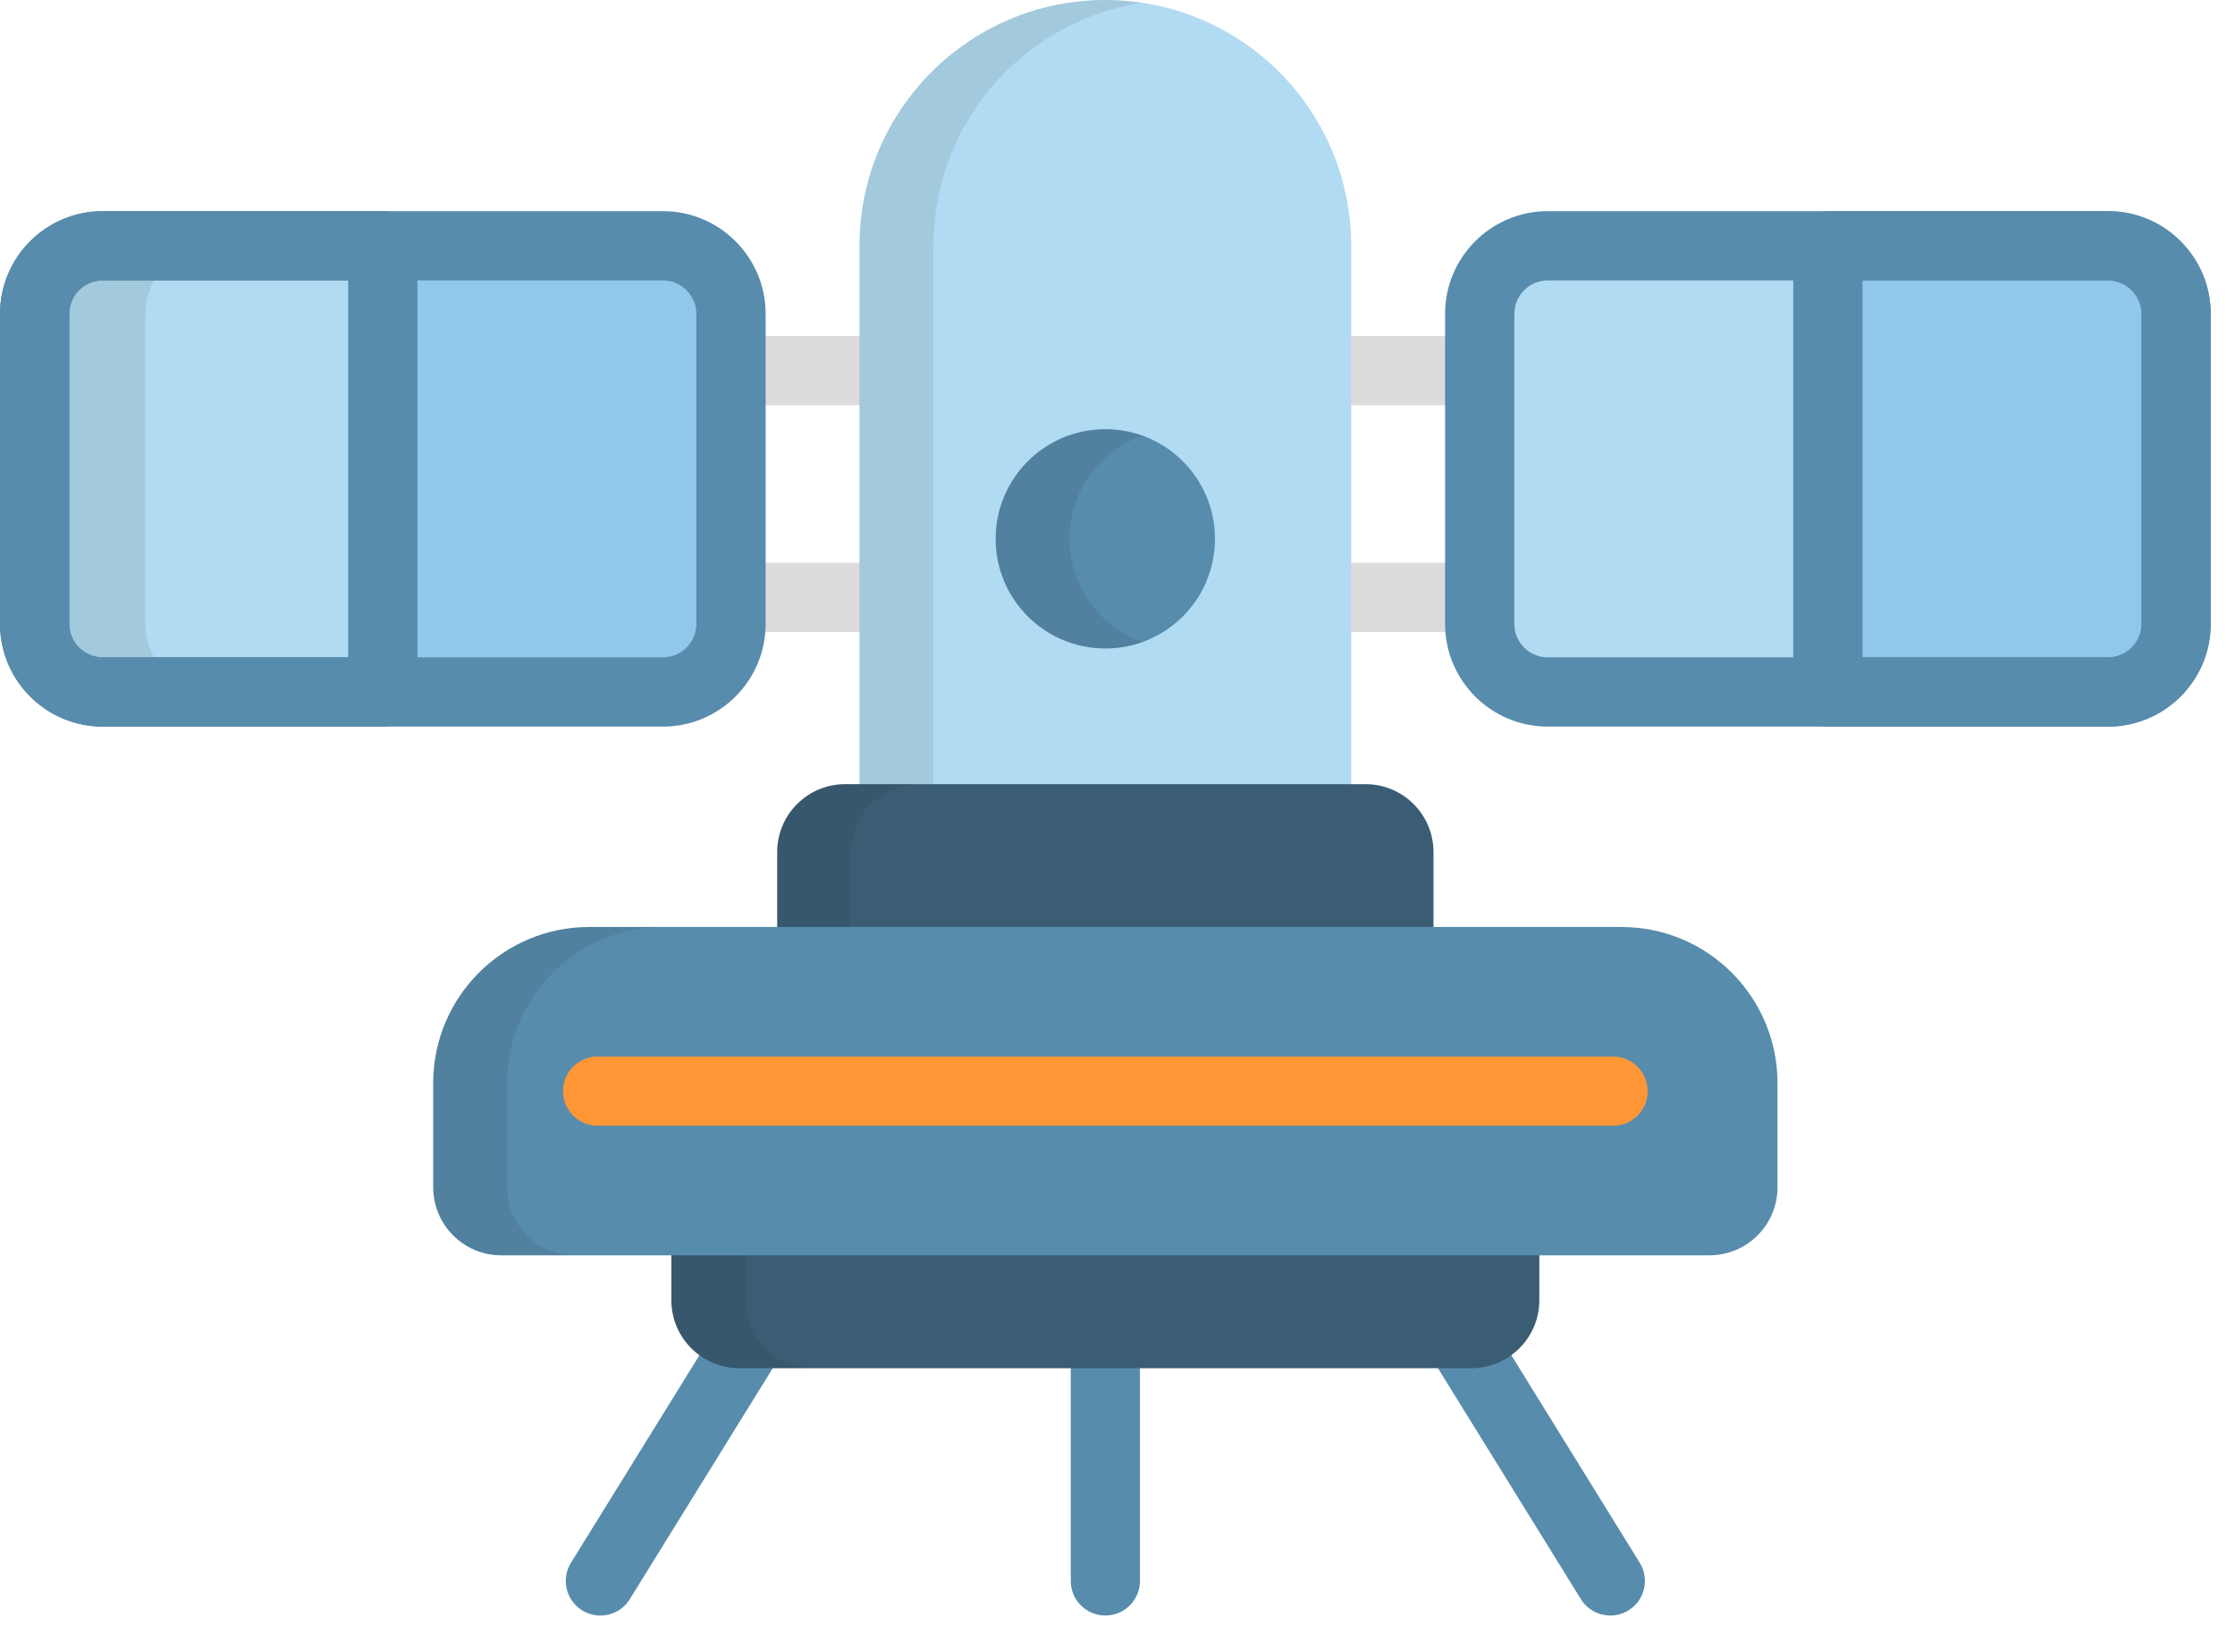 <svg width="23" height="17" viewBox="0 0 23 17" fill="none" xmlns="http://www.w3.org/2000/svg">
<path d="M6.178 16.626C6.114 16.626 6.049 16.609 5.991 16.573C5.824 16.469 5.772 16.25 5.876 16.083L7.455 13.532C7.558 13.364 7.778 13.313 7.945 13.416C8.112 13.52 8.164 13.739 8.06 13.907L6.481 16.458C6.414 16.567 6.298 16.626 6.178 16.626Z" fill="#578CAD"/>
<path d="M16.572 16.626C16.453 16.626 16.336 16.567 16.269 16.458L14.69 13.907C14.586 13.739 14.638 13.52 14.805 13.416C14.972 13.313 15.192 13.364 15.296 13.532L16.874 16.083C16.978 16.25 16.926 16.47 16.759 16.573C16.701 16.609 16.636 16.626 16.572 16.626Z" fill="#578CAD"/>
<path d="M11.375 16.626C11.178 16.626 11.019 16.467 11.019 16.27V13.719C11.019 13.523 11.178 13.363 11.375 13.363C11.572 13.363 11.731 13.523 11.731 13.719V16.27C11.731 16.467 11.572 16.626 11.375 16.626Z" fill="#578CAD"/>
<path d="M6.909 12.872V13.381C6.909 13.768 7.223 14.081 7.61 14.081H15.14C15.527 14.081 15.841 13.768 15.841 13.381V12.872H6.909Z" fill="#3A5D74"/>
<path opacity="0.1" d="M7.669 13.381V12.871H6.909V13.381C6.909 13.768 7.223 14.081 7.61 14.081H8.37C7.983 14.081 7.669 13.768 7.669 13.381Z" fill="#231F20"/>
<path d="M9.728 6.505H6.688C6.491 6.505 6.331 6.345 6.331 6.149V3.814C6.331 3.617 6.491 3.458 6.688 3.458H9.728C9.925 3.458 10.084 3.617 10.084 3.814V6.149C10.084 6.345 9.925 6.505 9.728 6.505ZM7.044 5.792H9.372V4.17H7.044V5.792Z" fill="#DDDBDC"/>
<path d="M16.093 6.505H13.291C13.094 6.505 12.934 6.345 12.934 6.149V3.814C12.934 3.617 13.094 3.458 13.291 3.458H16.093C16.29 3.458 16.45 3.617 16.45 3.814V6.149C16.45 6.345 16.29 6.505 16.093 6.505ZM13.647 5.792H15.737V4.17H13.647V5.792Z" fill="#DDDBDC"/>
<path d="M22.394 6.421C22.394 6.808 22.08 7.122 21.693 7.122H15.928C15.541 7.122 15.228 6.808 15.228 6.421V3.23C15.228 2.843 15.541 2.53 15.928 2.53H21.693C22.08 2.53 22.394 2.843 22.394 3.23V6.421Z" fill="#B1DBF2"/>
<path d="M7.522 6.421C7.522 6.808 7.209 7.122 6.822 7.122H1.057C0.67 7.122 0.356 6.808 0.356 6.421V3.23C0.356 2.843 0.67 2.53 1.057 2.53H6.822C7.209 2.53 7.522 2.843 7.522 3.23V6.421H7.522Z" fill="#90C8EC"/>
<path d="M21.693 2.53H18.811V7.121H21.693C22.08 7.121 22.394 6.808 22.394 6.421V3.23C22.394 2.843 22.08 2.53 21.693 2.53Z" fill="#90C8EC"/>
<path d="M3.939 2.53H1.057C0.67 2.53 0.356 2.843 0.356 3.23V6.421C0.356 6.808 0.67 7.122 1.057 7.122H3.939V2.53Z" fill="#B1DBF2"/>
<path d="M13.905 8.117V2.53C13.905 1.133 12.772 0 11.375 0C9.978 0 8.845 1.133 8.845 2.53V8.117H13.905V8.117Z" fill="#B1DBF2"/>
<path d="M11.375 6.674C11.998 6.674 12.503 6.169 12.503 5.545C12.503 4.922 11.998 4.417 11.375 4.417C10.752 4.417 10.246 4.922 10.246 5.545C10.246 6.169 10.752 6.674 11.375 6.674Z" fill="#578CAD"/>
<path d="M21.693 7.478H15.928C15.345 7.478 14.871 7.004 14.871 6.421V3.23C14.871 2.647 15.345 2.173 15.928 2.173H21.693C22.276 2.173 22.75 2.647 22.75 3.23V6.421C22.75 7.004 22.276 7.478 21.693 7.478ZM15.928 2.886C15.738 2.886 15.584 3.04 15.584 3.23V6.421C15.584 6.611 15.738 6.765 15.928 6.765H21.693C21.883 6.765 22.038 6.611 22.038 6.421V3.23C22.038 3.04 21.883 2.886 21.693 2.886H15.928Z" fill="#578CAD"/>
<path d="M21.693 7.478H18.811C18.614 7.478 18.454 7.318 18.454 7.122V2.53C18.454 2.333 18.614 2.173 18.811 2.173H21.693C22.276 2.173 22.75 2.647 22.75 3.23V6.421C22.75 7.004 22.276 7.478 21.693 7.478ZM19.167 6.765H21.693C21.883 6.765 22.038 6.611 22.038 6.421V3.23C22.038 3.04 21.883 2.886 21.693 2.886H19.167V6.765Z" fill="#578CAD"/>
<path opacity="0.1" d="M1.496 6.421V3.23C1.496 2.843 1.81 2.53 2.197 2.53H1.057C0.67 2.53 0.356 2.843 0.356 3.23V6.421C0.356 6.808 0.67 7.122 1.057 7.122H2.197C1.81 7.122 1.496 6.808 1.496 6.421Z" fill="#231F20"/>
<path opacity="0.1" d="M11.755 0.028C11.631 0.01 11.504 0 11.375 0C9.978 0 8.845 1.133 8.845 2.53V8.117H9.605V2.53C9.605 1.262 10.538 0.212 11.755 0.028Z" fill="#231F20"/>
<path opacity="0.1" d="M11.006 5.546C11.006 5.056 11.319 4.639 11.755 4.483C11.636 4.44 11.508 4.417 11.375 4.417C10.752 4.417 10.246 4.922 10.246 5.546C10.246 6.169 10.752 6.674 11.375 6.674C11.508 6.674 11.636 6.651 11.755 6.608C11.319 6.452 11.006 6.035 11.006 5.546Z" fill="#231F20"/>
<path d="M6.822 7.478H1.057C0.474 7.478 0 7.004 0 6.421V3.23C0 2.647 0.474 2.173 1.057 2.173H6.822C7.405 2.173 7.879 2.647 7.879 3.23V6.421C7.879 7.004 7.405 7.478 6.822 7.478ZM1.057 2.886C0.867 2.886 0.713 3.04 0.713 3.23V6.421C0.713 6.611 0.867 6.765 1.057 6.765H6.822C7.012 6.765 7.166 6.611 7.166 6.421V3.23C7.166 3.04 7.012 2.886 6.822 2.886H1.057Z" fill="#578CAD"/>
<path d="M3.939 7.478H1.057C0.474 7.478 0 7.004 0 6.421V3.23C0 2.647 0.474 2.173 1.057 2.173H3.939C4.136 2.173 4.296 2.333 4.296 2.53V7.122C4.296 7.318 4.136 7.478 3.939 7.478ZM1.057 2.886C0.867 2.886 0.713 3.04 0.713 3.23V6.421C0.713 6.611 0.867 6.765 1.057 6.765H3.583V2.886L1.057 2.886Z" fill="#578CAD"/>
<path d="M14.052 8.07H8.698C8.311 8.07 7.998 8.383 7.998 8.77V9.587H14.752V8.77C14.752 8.383 14.439 8.07 14.052 8.07Z" fill="#3A5D74"/>
<path opacity="0.1" d="M9.458 8.07H8.698C8.311 8.07 7.998 8.383 7.998 8.77V9.587H8.758V8.77C8.758 8.383 9.071 8.07 9.458 8.07Z" fill="#231F20"/>
<path d="M14.457 12.919H17.592C17.979 12.919 18.292 12.605 18.292 12.219V11.147C18.292 10.259 17.573 9.54 16.685 9.54H6.065C5.177 9.54 4.458 10.259 4.458 11.147V12.219C4.458 12.605 4.771 12.919 5.158 12.919H14.457Z" fill="#578CAD"/>
<path opacity="0.1" d="M5.218 12.219V11.147C5.218 10.259 5.937 9.54 6.825 9.54H6.065C5.177 9.54 4.458 10.259 4.458 11.147V12.219C4.458 12.605 4.771 12.919 5.158 12.919H5.918C5.531 12.919 5.218 12.605 5.218 12.219Z" fill="#231F20"/>
<path d="M16.599 11.586H6.151C5.954 11.586 5.794 11.426 5.794 11.229C5.794 11.033 5.954 10.873 6.151 10.873H16.599C16.796 10.873 16.956 11.033 16.956 11.229C16.956 11.426 16.796 11.586 16.599 11.586Z" fill="#FF9737"/>
</svg>
